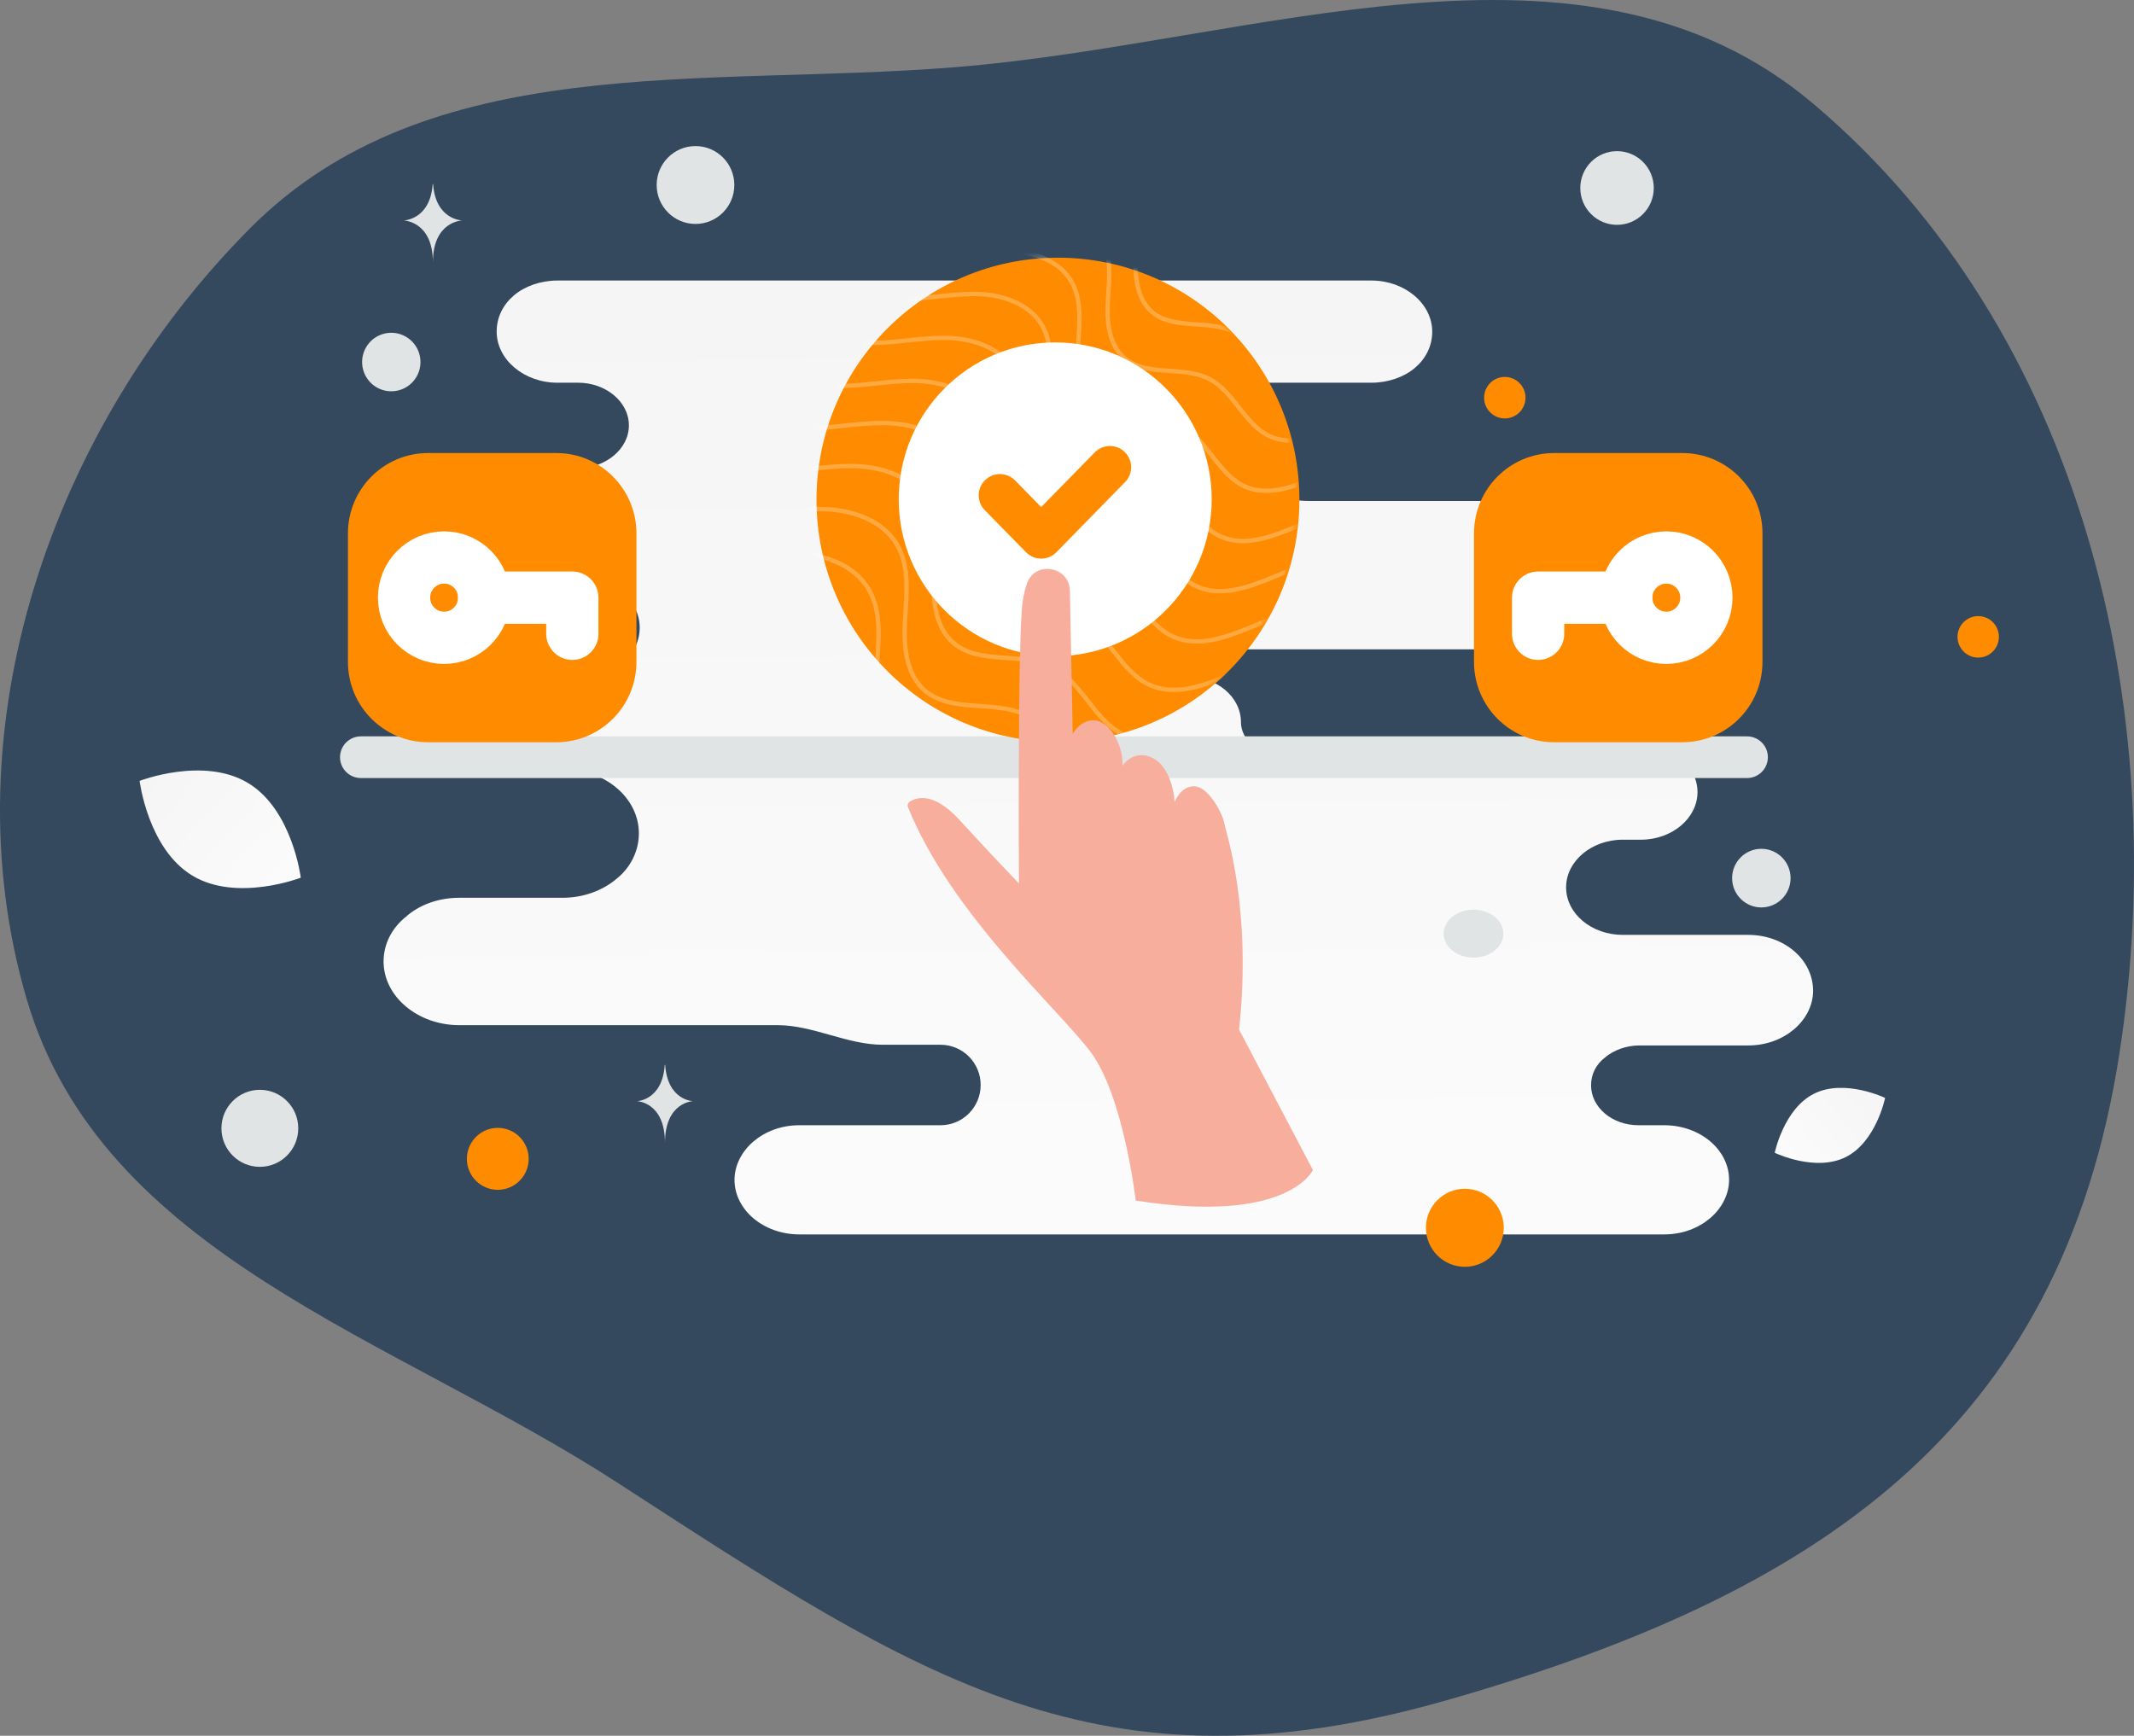 <svg width="563" height="458" viewBox="0 0 563 458" fill="none" xmlns="http://www.w3.org/2000/svg">
<rect x="0" y="0" width="563" height="458" fill="#808080" stroke="none"/>
<path fill-rule="evenodd" clip-rule="evenodd" d="M251.609 17.761C330.978 11.45 417.706 -23.96 478.437 27.412C548.987 87.09 573.258 186.717 559.165 277.922C543.722 377.861 479.22 420.693 381.799 448.584C290.166 474.819 242.98 443.185 163.066 391.326C103.727 352.818 26.899 331.366 7.029 263.581C-13.861 192.319 13.574 112.902 66.001 60.208C113.048 12.923 185.04 23.055 251.609 17.761Z" fill="#34495E"/>


<svg width="558" height="373" viewBox="0 0 558 373" fill="none" xmlns="http://www.w3.org/2000/svg">
<g clip-path="url(#clip0_17_161)">
<path d="M461.222 246.674H428.094C419.976 246.674 413.175 241.135 413.175 234.118C413.175 230.609 414.93 227.47 417.563 225.254C420.196 223.038 423.926 221.561 428.094 221.561H432.921C437.089 221.561 440.819 220.084 443.451 217.868C446.084 215.652 447.84 212.513 447.84 209.004C447.84 202.172 441.258 196.448 432.921 196.448H331.735C329.091 196.448 327.392 193.19 327.392 190.539C327.392 183.891 321.03 178.536 313.132 178.536H275.477C274.532 178.524 273.631 178.139 272.967 177.465C272.304 176.791 271.932 175.882 271.932 174.935C271.932 173.989 272.304 173.08 272.967 172.406C273.631 171.732 274.532 171.347 275.477 171.334H419.757C426.119 171.334 432.043 169.119 436.212 165.61C440.38 162.102 443.013 157.116 443.013 151.761C443.013 140.867 432.482 132.187 419.757 132.187H345.238C333.546 132.187 321.972 123.139 310.28 123.139H268.675C262.572 123.139 257.625 118.179 257.625 112.06C257.625 105.941 262.572 100.98 268.675 100.98H361.837C366.225 100.98 370.394 99.503 373.246 97.103C376.098 94.702 377.853 91.379 377.853 87.501C377.853 80.115 370.612 74.021 361.837 74.021H147.05C142.662 74.021 138.494 75.498 135.642 77.899C132.79 80.299 131.035 83.623 131.035 87.501C131.035 94.887 138.274 100.98 147.05 100.98H152.535C159.775 100.98 165.918 105.966 165.918 112.244C165.918 115.384 164.382 118.154 161.969 120.185C159.556 122.216 156.265 123.508 152.535 123.508H125.988C121.381 123.508 116.993 125.171 113.922 127.756C110.85 130.341 108.876 133.849 108.876 137.912C108.876 145.852 116.554 152.131 125.769 152.131H152.754C161.53 152.131 168.77 158.224 168.77 165.61C168.77 169.303 167.015 172.627 164.163 175.028C161.311 177.428 157.362 178.906 152.974 178.906H128.84C124.892 178.906 121.381 180.198 118.749 182.414C116.115 184.63 114.58 187.584 114.58 190.908C114.58 197.556 120.942 202.911 128.84 202.911H148.367C159.556 202.911 168.551 210.481 168.551 219.899C168.551 224.516 166.357 228.947 162.627 231.902C158.897 235.041 153.851 236.887 148.367 236.887H121.162C115.677 236.887 110.631 238.734 107.121 241.873C103.391 244.828 101.197 249.074 101.197 253.691C101.197 262.924 110.192 270.495 121.162 270.495H205.165C214.442 270.495 223.556 275.665 232.833 275.665H248.133C253.981 275.665 258.722 280.419 258.722 286.283C258.722 292.147 253.981 296.901 248.133 296.901H210.894C206.067 296.901 201.899 298.562 198.827 301.148C195.756 303.733 193.781 307.426 193.781 311.304C193.781 319.244 201.46 325.707 210.894 325.707H439.064C443.89 325.707 448.059 324.045 451.13 321.46C454.201 318.875 456.176 315.181 456.176 311.304C456.176 303.363 448.497 296.901 439.064 296.901H432.262C425.242 296.901 419.757 292.099 419.757 286.375C419.757 283.421 421.073 280.835 423.487 278.989C425.681 277.143 428.971 275.85 432.482 275.85H461.222C466.049 275.85 470.217 274.188 473.289 271.603C476.361 269.018 478.335 265.324 478.335 261.447C478.335 253.137 470.656 246.674 461.222 246.674Z" fill="url(#paint0_linear_17_161)"/>
<path d="M486.926 305.317C478.887 309.316 468.217 304.175 468.217 304.175C468.217 304.175 470.588 292.553 478.632 288.56C486.671 284.561 497.337 289.697 497.337 289.697C497.337 289.697 494.965 301.319 486.926 305.317Z" fill="url(#paint1_linear_17_161)"/>
<path d="M50.772 231.052C62.511 238.106 79.353 231.585 79.353 231.585C79.353 231.585 77.15 213.628 65.404 206.582C53.665 199.527 36.831 206.04 36.831 206.04C36.831 206.04 39.033 223.997 50.772 231.052Z" fill="url(#paint2_linear_17_161)"/>
<path d="M397.007 99.457C393.992 99.457 391.547 101.908 391.547 104.932C391.547 107.955 393.992 110.406 397.007 110.406C400.022 110.406 402.467 107.955 402.467 104.932C402.467 101.908 400.022 99.457 397.007 99.457Z" fill="#FF8C00"/>
<path d="M386.461 313.662C380.79 313.662 376.193 318.271 376.193 323.957C376.193 329.643 380.79 334.253 386.461 334.253C392.132 334.253 396.729 329.643 396.729 323.957C396.729 318.271 392.132 313.662 386.461 313.662Z" fill="#FF8C00"/>
<path d="M131.326 313.942C126.825 313.942 123.175 310.283 123.175 305.769C123.175 301.256 126.825 297.597 131.326 297.597C135.827 297.597 139.476 301.256 139.476 305.769C139.476 310.283 135.827 313.942 131.326 313.942Z" fill="#FF8C00"/>
<path d="M521.898 173.508C518.884 173.508 516.441 171.059 516.441 168.036C516.441 165.014 518.884 162.565 521.898 162.565C524.912 162.565 527.355 165.014 527.355 168.036C527.355 171.059 524.912 173.508 521.898 173.508Z" fill="#FF8C00"/>
<path d="M68.553 307.879C62.956 307.879 58.419 303.33 58.419 297.717C58.419 292.105 62.956 287.556 68.553 287.556C74.15 287.556 78.688 292.105 78.688 297.717C78.688 303.33 74.15 307.879 68.553 307.879Z" fill="#E1E4E5"/>
<path d="M464.685 239.432C460.425 239.432 456.972 235.969 456.972 231.698C456.972 227.426 460.425 223.964 464.685 223.964C468.945 223.964 472.398 227.426 472.398 231.698C472.398 235.969 468.945 239.432 464.685 239.432Z" fill="#E1E4E5"/>
<path d="M426.611 59.324C421.257 59.324 416.917 54.972 416.917 49.603C416.917 44.234 421.257 39.882 426.611 39.882C431.966 39.882 436.306 44.234 436.306 49.603C436.306 54.972 431.966 59.324 426.611 59.324Z" fill="#E1E4E5"/>
<path d="M110.67 93.528C111.771 97.647 109.333 101.881 105.225 102.984C101.118 104.088 96.895 101.644 95.794 97.525C94.694 93.406 97.132 89.172 101.239 88.068C105.347 86.965 109.57 89.409 110.67 93.528Z" fill="#E1E4E5"/>
<path d="M183.489 59.087C177.831 59.087 173.245 54.488 173.245 48.815C173.245 43.142 177.831 38.543 183.489 38.543C189.147 38.543 193.733 43.142 193.733 48.815C193.733 54.488 189.147 59.087 183.489 59.087Z" fill="#E1E4E5"/>
<path d="M388.746 252.671C384.394 252.671 380.866 249.841 380.866 246.35C380.866 242.859 384.394 240.029 388.746 240.029C393.098 240.029 396.626 242.859 396.626 246.35C396.626 249.841 393.098 252.671 388.746 252.671Z" fill="#E1E4E5"/>
<path d="M114.152 48.584H114.264C114.929 58.028 121.934 58.173 121.934 58.173C121.934 58.173 114.21 58.325 114.21 69.236C114.21 58.325 106.486 58.173 106.486 58.173C106.486 58.173 113.487 58.027 114.152 48.584ZM175.38 280.993H175.488C176.127 290.409 182.851 290.554 182.851 290.554C182.851 290.554 175.436 290.704 175.436 301.584C175.436 290.704 168.02 290.554 168.02 290.554C168.02 290.554 174.742 290.409 175.38 280.993Z" fill="#E1E4E5"/>
<path d="M95.208 199.794H460.905" stroke="#E1E4E5" stroke-width="11" stroke-linecap="round"/>
<path d="M342.814 131.869C342.814 96.593 314.294 67.997 279.113 67.997C243.932 67.997 215.412 96.593 215.412 131.869C215.412 167.145 243.932 195.742 279.113 195.742C314.294 195.742 342.814 167.145 342.814 131.869Z" fill="#FF8C00"/>
<mask id="mask0_17_161" style="mask-type:alpha" maskUnits="userSpaceOnUse" x="213" y="67" width="129" height="130">
<g opacity="0.5">
<path d="M341.371 131.869C341.371 96.593 312.851 67.997 277.669 67.997C242.488 67.997 213.968 96.593 213.968 131.869C213.968 167.145 242.488 195.742 277.669 195.742C312.851 195.742 341.371 167.145 341.371 131.869Z" fill="#FF8C00" stroke="white" stroke-width="1.149"/>
</g>
</mask>
<g mask="url(#mask0_17_161)">
<g opacity="0.5">
<path d="M151.408 98.75C142.72 113.051 137.034 129.18 134.825 145.783C133.458 156.056 133.937 167.836 141.469 174.923C147.112 180.235 155.432 181.557 163.162 181.271C170.892 180.985 178.58 179.354 186.302 179.81C194.023 180.266 202.201 183.326 206.118 190.024C209.826 196.362 208.903 204.257 208.448 211.594C207.995 218.93 208.541 227.259 214.055 232.092C221.865 238.938 234.589 234.708 243.795 239.495C252.527 244.034 256.072 255.616 265.069 259.598C272.59 262.928 281.246 259.834 288.851 256.708C296.78 253.449 304.692 250.149 312.588 246.81" stroke="white" stroke-width="1.149"/>
<path d="M160.481 89.287C151.978 103.254 146.411 119.007 144.249 135.224C142.912 145.256 143.381 156.762 150.752 163.684C156.277 168.871 164.42 170.163 171.987 169.883C179.553 169.604 187.078 168.011 194.637 168.457C202.196 168.902 210.2 171.892 214.035 178.433C217.663 184.623 216.759 192.334 216.315 199.499C215.87 206.664 216.404 214.798 221.803 219.52C229.447 226.206 241.902 222.075 250.913 226.749C259.46 231.183 262.931 242.494 271.738 246.385C279.098 249.636 287.571 246.615 295.017 243.561C302.777 240.378 310.522 237.156 318.25 233.895" stroke="white" stroke-width="1.149"/>
<path d="M169.083 79.825C160.764 93.5 155.317 108.923 153.203 124.801C151.893 134.624 152.353 145.89 159.564 152.666C164.97 157.746 172.937 159.009 180.34 158.736C187.743 158.463 195.105 156.904 202.5 157.339C209.896 157.776 217.726 160.703 221.478 167.107C225.03 173.168 224.144 180.718 223.71 187.733C223.275 194.749 223.797 202.713 229.079 207.336C236.558 213.883 248.743 209.837 257.56 214.415C265.922 218.756 269.318 229.83 277.934 233.639C285.136 236.823 293.425 233.864 300.709 230.875C308.302 227.758 315.88 224.603 323.441 221.41" stroke="white" stroke-width="1.149"/>
<path d="M178.112 70.362C169.998 83.704 164.688 98.751 162.625 114.242C161.348 123.825 161.796 134.816 168.829 141.427C174.1 146.383 181.869 147.616 189.088 147.349C196.307 147.083 203.486 145.561 210.697 145.987C217.909 146.412 225.545 149.267 229.204 155.516C232.666 161.429 231.804 168.794 231.38 175.639C230.956 182.484 231.465 190.253 236.614 194.763C243.908 201.15 255.792 197.204 264.389 201.669C272.543 205.904 275.853 216.709 284.255 220.425C291.278 223.531 299.362 220.644 306.464 217.728C313.869 214.687 321.258 211.609 328.631 208.493" stroke="white" stroke-width="1.149"/>
<path d="M186.714 60.426C178.784 73.477 173.594 88.194 171.578 103.346C170.33 112.719 170.768 123.47 177.641 129.937C182.793 134.784 190.386 135.99 197.441 135.729C204.497 135.469 211.513 133.98 218.561 134.396C225.609 134.813 233.072 137.606 236.647 143.717C240.032 149.501 239.189 156.705 238.774 163.4C238.36 170.095 238.858 177.695 243.891 182.107C251.019 188.353 262.633 184.493 271.036 188.86C279.004 193.004 282.24 203.572 290.452 207.206C297.315 210.245 305.216 207.422 312.158 204.569C319.394 201.594 326.615 198.584 333.822 195.537" stroke="white" stroke-width="1.149"/>
<path d="M195.741 50.964C188.019 63.68 182.964 78.022 181 92.786C179.785 101.921 180.212 112.396 186.905 118.697C191.923 123.421 199.318 124.596 206.188 124.342C213.061 124.088 219.893 122.637 226.758 123.043C233.622 123.449 240.89 126.17 244.372 132.126C247.668 137.761 246.847 144.782 246.444 151.306C246.04 157.829 246.524 165.235 251.427 169.534C258.368 175.621 269.679 171.86 277.862 176.116C285.624 180.153 288.776 190.45 296.774 193.992C303.458 196.953 311.151 194.202 317.912 191.422C324.96 188.524 331.993 185.59 339.012 182.62" stroke="white" stroke-width="1.149"/>
<path d="M204.815 41.501C197.277 53.884 192.342 67.85 190.425 82.227C189.24 91.121 189.656 101.322 196.19 107.459C201.088 112.057 208.306 113.202 215.014 112.955C221.722 112.707 228.392 111.295 235.093 111.69C241.793 112.085 248.889 114.735 252.289 120.534C255.506 126.022 254.705 132.858 254.31 139.211C253.916 145.564 254.389 152.775 259.175 156.961C265.952 162.888 276.992 159.226 284.981 163.37C292.558 167.302 295.635 177.329 303.442 180.778C309.967 183.661 317.477 180.982 324.078 178.275C330.958 175.453 337.823 172.596 344.675 169.704" stroke="white" stroke-width="1.149"/>
<path d="M213.416 32.038C206.045 44.178 201.265 57.718 199.378 71.804C198.221 80.489 198.627 90.449 205.002 96.441C209.78 100.932 216.823 102.05 223.367 101.808C229.911 101.567 236.418 100.187 242.956 100.573C249.494 100.959 256.415 103.547 259.732 109.209C262.871 114.568 262.09 121.242 261.705 127.446C261.321 133.648 261.783 140.69 266.451 144.777C273.062 150.565 283.834 146.989 291.628 151.036C299.02 154.873 302.021 164.665 309.637 168.033C316.004 170.848 323.332 168.232 329.771 165.589C336.483 162.833 343.181 160.043 349.865 157.22" stroke="white" stroke-width="1.149"/>
<path d="M222.445 22.576C215.28 34.381 210.634 47.548 208.801 61.245C207.676 69.69 208.071 79.376 214.267 85.202C218.911 89.569 225.756 90.656 232.116 90.421C238.476 90.186 244.8 88.845 251.153 89.22C257.507 89.595 264.235 92.111 267.458 97.618C270.509 102.828 269.749 109.319 269.375 115.351C269.002 121.383 269.451 128.23 273.988 132.204C280.413 137.833 290.882 134.355 298.456 138.29C305.64 142.023 308.557 151.544 315.959 154.819C322.146 157.556 329.268 155.013 335.527 152.442C342.05 149.762 348.56 147.05 355.056 144.304" stroke="white" stroke-width="1.149"/>
<path d="M231.046 12.64C224.082 24.106 219.524 37.038 217.754 50.349C216.658 58.585 217.043 68.03 223.079 73.712C227.603 77.97 234.271 79.03 240.468 78.801C246.665 78.572 252.827 77.264 259.016 77.629C265.206 77.996 271.762 80.449 274.901 85.819C277.873 90.901 277.133 97.231 276.77 103.112C276.405 108.995 276.842 115.672 281.263 119.547C287.523 125.036 297.723 121.644 305.102 125.482C312.102 129.122 314.943 138.407 322.156 141.6C328.183 144.27 335.122 141.789 341.218 139.283C347.574 136.67 353.917 134.024 360.246 131.347" stroke="white" stroke-width="1.149"/>
<path d="M240.074 3.177C233.317 14.309 228.894 26.865 227.176 39.789C226.113 47.786 226.486 56.956 232.343 62.472C236.733 66.607 243.204 67.635 249.216 67.413C255.228 67.191 261.207 65.921 267.214 66.276C273.22 66.632 279.58 69.014 282.627 74.228C285.511 79.162 284.792 85.307 284.439 91.018C284.086 96.729 284.51 103.212 288.8 106.975C294.874 112.304 304.77 109.011 311.931 112.737C318.722 116.27 321.48 125.285 328.477 128.386C334.326 130.978 341.059 128.569 346.974 126.136C353.141 123.598 359.295 121.03 365.436 118.431" stroke="white" stroke-width="1.149"/>
<path d="M249.148 -6.285C242.56 4.556 238.288 16.649 236.601 29.231C235.567 36.986 235.931 45.882 241.628 51.233C245.898 55.244 252.193 56.242 258.042 56.026C263.891 55.811 269.707 54.579 275.549 54.924C281.391 55.268 287.578 57.579 290.543 62.637C293.349 67.422 292.649 73.383 292.306 78.924C291.962 84.463 292.375 90.751 296.548 94.402C302.457 99.571 312.084 96.378 319.05 99.992C325.656 103.42 328.338 112.164 335.145 115.172C340.836 117.686 347.385 115.35 353.139 112.989C359.138 110.528 365.125 108.037 371.099 105.515" stroke="white" stroke-width="1.149"/>
<path d="M257.75 -15.748C251.346 -5.199 247.193 6.567 245.554 18.807C244.548 26.354 244.901 35.009 250.44 40.217C254.591 44.119 260.709 45.09 266.394 44.88C272.08 44.67 277.733 43.471 283.413 43.806C289.092 44.142 295.105 46.39 297.987 51.31C300.714 55.967 300.034 61.768 299.701 67.158C299.366 72.548 299.768 78.667 303.824 82.219C309.568 87.248 318.926 84.14 325.695 87.657C332.117 90.992 334.725 99.5 341.342 102.427C346.873 104.873 353.238 102.6 358.832 100.303C364.663 97.909 370.482 95.485 376.289 93.031" stroke="white" stroke-width="1.149"/>
<path d="M266.778 -25.21C260.581 -14.995 256.562 -3.603 254.976 8.248C254.003 15.555 254.345 23.936 259.704 28.977C263.721 32.756 269.641 33.696 275.143 33.492C280.644 33.289 286.114 32.128 291.61 32.453C297.105 32.778 302.924 34.955 305.712 39.719C308.351 44.228 307.694 49.845 307.37 55.063C307.047 60.282 307.435 66.207 311.36 69.645C316.918 74.516 325.972 71.507 332.524 74.912C338.738 78.141 341.261 86.379 347.664 89.212C353.015 91.581 359.175 89.38 364.588 87.156C370.23 84.838 375.861 82.491 381.48 80.115" stroke="white" stroke-width="1.149"/>
</g>
</g>
<path d="M278.391 173.134C301.191 173.134 319.674 154.601 319.674 131.74C319.674 108.878 301.191 90.346 278.391 90.346C255.591 90.346 237.108 108.878 237.108 131.74C237.108 154.601 255.591 173.134 278.391 173.134Z" fill="white"/>
<path d="M292.822 123.284L274.692 141.798L263.807 130.691" stroke="#FF8C00" stroke-width="11.204" stroke-linecap="round" stroke-linejoin="round"/>
<path fill-rule="evenodd" clip-rule="evenodd" d="M146.764 119.539H112.939C101.263 119.539 91.798 129.029 91.798 140.737V174.652C91.798 186.359 101.263 195.849 112.939 195.849H146.764C158.44 195.849 167.905 186.359 167.905 174.652V140.737C167.905 129.029 158.44 119.539 146.764 119.539Z" fill="#FF8C00"/>
<path d="M117.167 168.292C123.005 168.292 127.737 163.547 127.737 157.693C127.737 151.84 123.005 147.094 117.167 147.094C111.329 147.094 106.597 151.84 106.597 157.693C106.597 163.547 111.329 168.292 117.167 168.292Z" stroke="white" stroke-width="13.783" stroke-linecap="round" stroke-linejoin="round"/>
<path d="M127.737 157.693H150.992V167.232" stroke="white" stroke-width="13.783" stroke-linecap="round" stroke-linejoin="round"/>
<path fill-rule="evenodd" clip-rule="evenodd" d="M410.018 119.539H443.843C455.518 119.539 464.983 129.029 464.983 140.737V174.652C464.983 186.359 455.518 195.849 443.843 195.849H410.018C398.343 195.849 388.878 186.359 388.878 174.652V140.737C388.878 129.029 398.343 119.539 410.018 119.539Z" fill="#FF8C00"/>
<path d="M439.615 168.292C433.777 168.292 429.044 163.547 429.044 157.693C429.044 151.84 433.777 147.094 439.615 147.094C445.453 147.094 450.185 151.84 450.185 157.693C450.185 163.547 445.453 168.292 439.615 168.292Z" stroke="white" stroke-width="13.783" stroke-linecap="round" stroke-linejoin="round"/>
<path d="M429.045 157.693H405.791V167.232" stroke="white" stroke-width="13.783" stroke-linecap="round" stroke-linejoin="round"/>
<path d="M299.633 316.774C299.633 316.774 296.426 289.073 287.667 277.483C279 266.016 250.881 241.076 239.554 213.005C239.446 212.743 239.432 212.452 239.516 212.181C239.6 211.911 239.775 211.678 240.011 211.523C241.747 210.409 246.252 208.85 253.047 216.252C261.875 225.903 268.825 233.116 268.825 233.116C268.825 233.116 268.497 176.604 269.544 161.284C269.749 158.26 270.252 155.85 270.954 153.904C273.143 147.837 282.139 149.436 282.264 155.889L283.01 193.644C283.01 193.644 284.995 189.833 288.817 190.067C292.432 190.297 296.368 196.115 296.145 202.04C296.145 202.04 298.733 197.95 303.416 199.682C308.097 201.414 309.756 208.196 309.887 211.648C309.887 211.648 311.511 207.21 315.241 207.483C318.971 207.756 322.593 214.765 323 217.213C323.406 219.66 330.333 239.363 326.904 271.675L346.377 308.722C346.377 308.722 339.886 323.149 299.633 316.774Z" fill="#F8AE9D"/>
</g>
<defs>
<linearGradient id="paint0_linear_17_161" x1="297.807" y1="466.817" x2="292.628" y2="-199.821" gradientUnits="userSpaceOnUse">
<stop stop-color="white"/>
<stop offset="1" stop-color="#EEEEEE"/>
</linearGradient>
<linearGradient id="paint1_linear_17_161" x1="456.055" y1="317.79" x2="522.499" y2="265.374" gradientUnits="userSpaceOnUse">
<stop stop-color="white"/>
<stop offset="1" stop-color="#EEEEEE"/>
</linearGradient>
<linearGradient id="paint2_linear_17_161" x1="96.199" y1="253.761" x2="1.507" y2="166.015" gradientUnits="userSpaceOnUse">
<stop stop-color="white"/>
<stop offset="1" stop-color="#EEEEEE"/>
</linearGradient>
<clipPath id="clip0_17_161">
<rect width="558" height="373" fill="white"/>
</clipPath>
</defs>
</svg>
</svg>